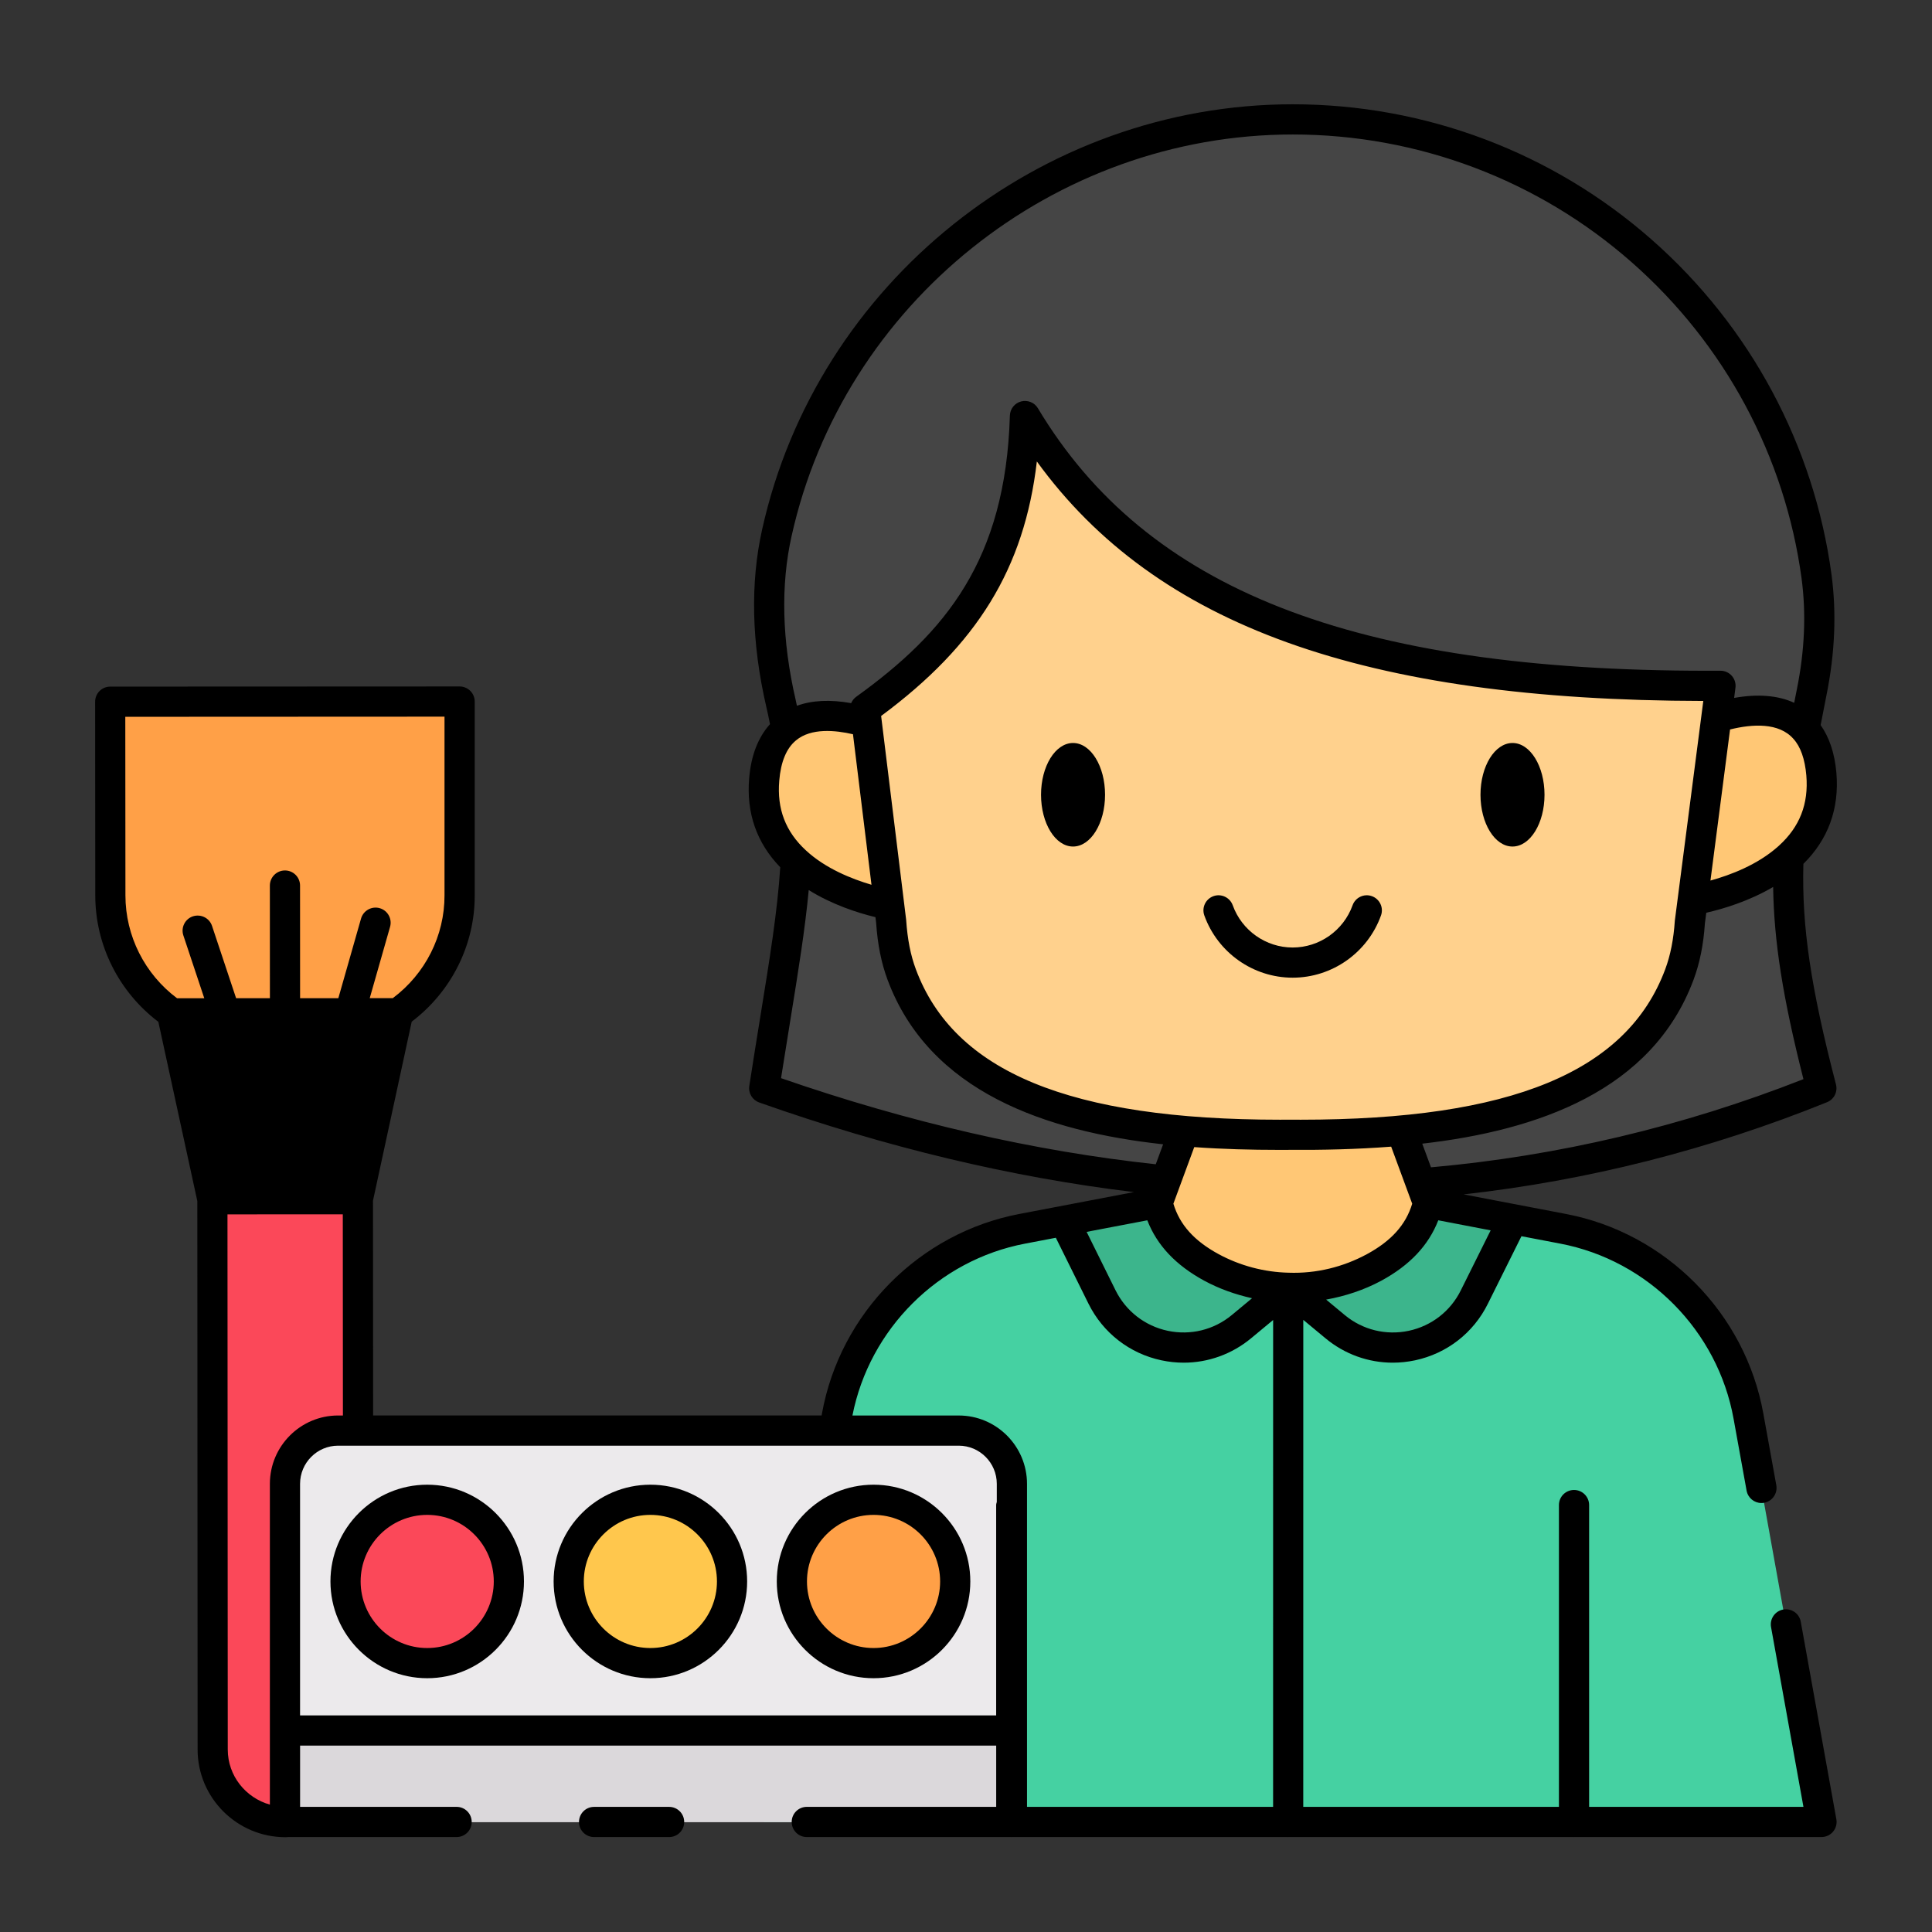 <svg id="a" height="128" viewBox="0 0 128 128" width="128" xmlns="http://www.w3.org/2000/svg" data-name="FILLED COLOR"><rect x="0" y="0" width="128" height="128" fill="#333333" stroke="none"/><g><path d="m120.668 72.096c-22.357 9.039-45.752 8.603-70.037 0 1.8-11.76 3.187-16.602 1.111-25.511-.866-3.714-1.104-7.571-.276-11.293 3.485-15.667 17.466-27.381 34.183-27.381 17.731 0 32.385 13.178 34.7 30.275.345 2.549.188 5.141-.316 7.663-2.126 10.651-2.269 15.081.634 26.247z" fill="#454545"/><path d="m120.68 120.71h-70.07l4.83-26.88c1.13-6.29 6.02-11.23 12.29-12.42l2.78-.53 6.18-1.18 8.66-.96.29-.03h.01l8.94.99 5.65 1.08 3.31.63c6.27 1.19 11.16 6.13 12.29 12.42z" fill="#45d1a2"/><path d="m85.345 78.744v6.58l-3.11 2.572c-2.988 2.471-7.5 1.512-9.224-1.962l-2.506-5.05 6.18-1.18z" fill="#3cb58c"/><path d="m100.235 80.783-2.556 5.151c-1.724 3.474-6.235 4.433-9.223 1.962l-3.111-2.573v-6.58l.29-.03h.01l8.94.99z" fill="#3cb58c"/><path d="m91.806 72.096-6.156.362-6.156-.362-2.806 7.605c.395 1.612 1.382 3.084 3.576 4.27 3.343 1.807 7.43 1.807 10.773 0 2.194-1.186 3.182-2.658 3.576-4.27l-2.806-7.605z" fill="#ffc775"/><g fill="#ffc775"><path d="m59.847 48.789v11.311s-9.844-1.097-9.216-8.455c.628-7.359 9.216-2.855 9.216-2.855z"/><path d="m111.452 48.44v11.311s9.844-1.097 9.216-8.455c-.628-7.359-9.216-2.855-9.216-2.855z"/></g><path d="m67.907 27.564c-.276 9.353-3.919 14.603-10.595 19.41l1.73 14.089c.079 1.192.28 2.381.697 3.501 3.214 8.628 13.782 10.704 25.762 10.616 11.98.088 22.548-1.988 25.762-10.617.417-1.12.618-2.309.697-3.501l2.027-15.625c-23.584.131-38.427-5.092-46.08-17.874z" fill="#ffd18d"/></g><g><path d="m7.309 46.487h23.143v12.827c0 5.263-4.273 9.536-9.536 9.536h-4.071c-5.263 0-9.536-4.273-9.536-9.536v-12.827z" fill="#ffa047"/><path d="m23.703 68.851.024 47.05c.001 2.66-2.148 4.821-4.817 4.822-2.66.001-4.821-2.157-4.822-4.817l-.024-47.05 9.64-.005z" fill="#fb4859"/><path d="m26.373 67.131-2.665 12.32-9.64.005-2.677-12.317z"/></g><g><path d="m67.04 98.308v22.406h-48.16v-22.406c0-1.946 1.578-3.524 3.524-3.524h41.112c1.946 0 3.524 1.578 3.524 3.524z" fill="#eceaec"/><g><path d="m33.714 104.776c0 2.988-2.422 5.411-5.411 5.411s-5.411-2.423-5.411-5.411 2.422-5.411 5.411-5.411 5.411 2.422 5.411 5.411z" fill="#fb4859"/><path d="m48.5 104.776c0 2.988-2.423 5.411-5.411 5.411s-5.411-2.423-5.411-5.411 2.422-5.411 5.411-5.411 5.411 2.422 5.411 5.411z" fill="#ffc74d"/><path d="m63.286 104.776c0 2.988-2.422 5.411-5.411 5.411s-5.411-2.423-5.411-5.411 2.422-5.411 5.411-5.411 5.411 2.422 5.411 5.411z" fill="#ffa047"/></g><path d="m18.88 114.654h48.16v6.06h-48.16z" fill="#dbd8db"/></g><g><path d="m118.143 106.636c-.543.099-.904.618-.807 1.162l2.147 11.912h-14.2v-19.996c0-.553-.447-1-1-1s-1 .447-1 1v19.996h-16.939l.002-32.265 1.477 1.225c1.27 1.054 2.838 1.611 4.45 1.611.49 0 .985-.052 1.478-.156 2.111-.45 3.87-1.817 4.825-3.75l2.224-4.473 2.564.49c5.824 1.105 10.443 5.772 11.492 11.616l.86 4.75c.088.482.509.821.983.821.059 0 .119-.005.18-.016.543-.099.903-.619.806-1.163l-.86-4.748c-1.195-6.652-6.455-11.968-13.088-13.226l-6.768-1.295c8.193-.913 16.28-2.957 24.076-6.106.466-.188.719-.692.593-1.179-1.675-6.442-2.271-10.462-2.159-14.612 1.644-1.627 2.387-3.65 2.187-6.032-.113-1.303-.475-2.357-1.044-3.162.12-.641.25-1.301.389-1.994.56-2.766.67-5.454.33-7.992-1.161-8.562-5.387-16.435-11.899-22.166-6.567-5.791-15.017-8.979-23.791-8.979-16.747 0-31.532 11.845-35.156 28.162-.797 3.568-.705 7.52.273 11.752.096.396.169.774.246 1.155-.775.863-1.252 2.049-1.379 3.575-.199 2.317.501 4.298 2.058 5.904-.184 2.882-.681 5.965-1.307 9.822-.233 1.435-.483 2.98-.743 4.667-.073.476.202.934.654 1.095 8.432 2.984 16.772 4.969 24.831 5.938l-7.583 1.447c-6.633 1.258-11.892 6.573-13.088 13.226l-.023.127h-29.714l-.009-14.23 2.566-11.861c2.625-1.989 4.185-5.084 4.175-8.379v-12.829c0-.266-.105-.52-.293-.707s-.441-.293-.707-.293l-23.15.01c-.266 0-.52.105-.708.293-.186.189-.292.442-.292.708l.01 12.829c0 3.303 1.562 6.396 4.179 8.379l2.582 11.876.019 36.335c0 3.203 2.611 5.809 5.82 5.809.066 0 .136-.006.206-.01h11.134c.553 0 1-.447 1-1s-.447-1-1-1h-10.37v-4.06h46.118v4.06h-12.548c-.553 0-1 .447-1 1s.447 1 1 1h13.528c.007 0 .012.004.019.004s.013-.004.019-.004h18.307c.007 0 .012.004.019.004s.012-.004.019-.004h18.901c.007 0 .012.004.019.004s.012-.004.019-.004h16.377c.296 0 .577-.132.768-.358.189-.228.269-.527.217-.819l-2.359-13.09c-.098-.543-.612-.903-1.162-.807zm-59.766-59.201c6.357-4.71 9.488-9.766 10.317-16.862 7.902 10.892 21.716 15.829 44.154 15.867l-1.681 12.974c-.002.01-.002.02-.004.03l-.201 1.553c-.082 1.237-.29 2.29-.636 3.219-2.53 6.793-10.205 9.968-24.145 9.968-.226 0-.457-.001-.688-.003-.23.002-.459.003-.687.003-13.924 0-21.6-3.176-24.129-9.969-.348-.931-.555-1.983-.642-3.274zm26.307 28.748c.272 0 .543-.001.81-.003 2.1.014 4.371-.034 6.675-.211l1.393 3.78c-.422 1.397-1.382 2.464-2.997 3.341-1.576.852-3.356 1.296-5.192 1.23-1.613-.036-3.217-.462-4.635-1.229-1.618-.879-2.578-1.946-2.998-3.343l1.382-3.749c1.909.137 3.789.183 5.562.183zm-8.672 4.665c.643 1.656 1.881 2.974 3.773 4.002.993.537 2.065.916 3.167 1.161l-1.347 1.118c-1.187.982-2.736 1.357-4.239 1.04-1.51-.321-2.77-1.3-3.458-2.683l-1.916-3.871 4.021-.767zm20.772 4.638c-.684 1.383-1.94 2.36-3.45 2.683-1.502.318-3.05-.057-4.234-1.038l-1.24-1.029c1.278-.231 2.518-.638 3.659-1.254 1.89-1.026 3.127-2.344 3.771-4l3.47.666zm22.699-13.99c-7.992 3.141-16.287 5.097-24.677 5.842l-.578-1.567c7.641-.876 15.233-3.502 17.974-10.859.414-1.112.661-2.351.75-3.721l.093-.719c1.129-.257 2.828-.767 4.43-1.708.054 3.632.646 7.359 2.008 12.733zm-1.629-15.461c-.023.019-.045.036-.066.058-1.358 1.205-3.138 1.88-4.466 2.246l1.299-10.01c1.49-.367 3.238-.471 4.2.624.472.52.759 1.335.853 2.421.158 1.886-.438 3.411-1.821 4.661zm-65.407-20.528c3.423-15.411 17.387-26.597 33.204-26.597 8.286 0 16.266 3.012 22.469 8.48 6.152 5.414 10.144 12.849 11.239 20.933.31 2.315.207 4.781-.309 7.33-.062.311-.121.61-.18.91-1.07-.494-2.411-.603-3.979-.324l.087-.673c.038-.286-.051-.575-.242-.791-.189-.215-.463-.338-.749-.338h-.006c-.291.002-.577.002-.866.002-23.459 0-37.159-5.379-44.35-17.39-.228-.382-.681-.564-1.11-.454-.43.112-.734.494-.748.939-.282 9.58-4.273 14.375-10.179 18.628-.152.109-.265.257-.336.423-1.376-.248-2.588-.191-3.594.173-.03-.133-.052-.26-.084-.394-.909-3.93-1-7.582-.268-10.858zm-.82 16.216c.105-1.256.477-2.153 1.114-2.674.998-.832 2.608-.673 3.771-.403l1.226 9.972c-1.309-.386-3.051-1.078-4.34-2.274-1.352-1.243-1.931-2.754-1.77-4.621zm.733 15.878c.537-3.311.98-6.059 1.22-8.632 1.531.952 3.197 1.499 4.421 1.795l.045.364c.094 1.431.342 2.669.757 3.784 2.774 7.447 10.531 10.057 18.257 10.901l-.488 1.323c-8.036-.865-16.377-2.776-24.826-5.705.214-1.365.42-2.636.614-3.83zm15.559 14.792 2.033-.388 2.164 4.37c.962 1.935 2.724 3.302 4.834 3.75.49.104.983.156 1.473.156 1.613 0 3.183-.558 4.458-1.611l1.467-1.217-.002 32.257h-16.304v-21.4c0-2.497-2.028-4.529-4.521-4.529h-7.045c1.127-5.735 5.694-10.298 11.443-11.388zm-59.609-23.074-.009-11.829 21.149-.01v11.832c.008 2.687-1.273 5.208-3.426 6.818h-1.528s1.347-4.725 1.347-4.725c.151-.531-.156-1.085-.687-1.236-.529-.151-1.083.156-1.236.688l-1.504 5.275h-2.534s-.003-7.462-.003-7.462c0-.553-.448-1-1-1s-1 .448-1 1l.003 7.464h-2.239s-1.596-4.792-1.596-4.792c-.175-.524-.738-.803-1.266-.633-.523.175-.807.741-.633 1.266l1.386 4.162h-1.803c-2.142-1.603-3.421-4.125-3.421-6.818zm6.611 8.817s0 0 0 0l8.25-.004h1.962s-2.232 10.318-2.232 10.318l-8.027.005-2.243-10.318h2.289zm.169 47.773-.019-35.454 7.64-.004.008 13.329h-.319c-2.492 0-4.52 2.032-4.52 4.529v21.252c-1.604-.452-2.79-1.909-2.79-3.652zm4.79-2.259v-15.341c0-1.395 1.131-2.529 2.52-2.529h41.119c1.39 0 2.521 1.135 2.521 2.529v1.196c-.015.069-.042.134-.042.208v13.936h-46.118z"/><path d="m71.092 56.085c1.171 0 2.121-1.536 2.121-3.43s-.949-3.43-2.121-3.43-2.121 1.536-2.121 3.43.949 3.43 2.121 3.43z"/><path d="m100.207 56.085c1.171 0 2.121-1.536 2.121-3.43s-.949-3.43-2.121-3.43-2.121 1.536-2.121 3.43.949 3.43 2.121 3.43z"/><path d="m85.642 64.774c2.614 0 4.966-1.656 5.852-4.122.187-.52-.083-1.092-.603-1.279-.518-.186-1.092.083-1.279.604-.601 1.673-2.196 2.798-3.97 2.798s-3.368-1.125-3.97-2.798c-.188-.521-.764-.79-1.279-.604-.52.188-.79.76-.603 1.279.887 2.466 3.238 4.122 5.852 4.122z"/><path d="m28.304 98.365c-3.535 0-6.411 2.876-6.411 6.41s2.876 6.411 6.411 6.411 6.41-2.876 6.41-6.411-2.876-6.41-6.41-6.41zm0 10.821c-2.433 0-4.411-1.978-4.411-4.411s1.978-4.41 4.411-4.41 4.41 1.979 4.41 4.41-1.978 4.411-4.41 4.411z"/><path d="m43.089 98.365c-3.534 0-6.41 2.876-6.41 6.41s2.876 6.411 6.41 6.411 6.411-2.876 6.411-6.411-2.876-6.41-6.411-6.41zm0 10.821c-2.432 0-4.41-1.978-4.41-4.411s1.978-4.41 4.41-4.41 4.411 1.979 4.411 4.41-1.979 4.411-4.411 4.411z"/><path d="m57.875 98.365c-3.535 0-6.411 2.876-6.411 6.41s2.876 6.411 6.411 6.411 6.411-2.876 6.411-6.411-2.876-6.41-6.411-6.41zm0 10.821c-2.433 0-4.411-1.978-4.411-4.411s1.978-4.41 4.411-4.41 4.411 1.979 4.411 4.41-1.978 4.411-4.411 4.411z"/><path d="m44.33 119.71h-4.97c-.553 0-1 .447-1 1s.447 1 1 1h4.97c.553 0 1-.447 1-1s-.447-1-1-1z"/></g></svg>